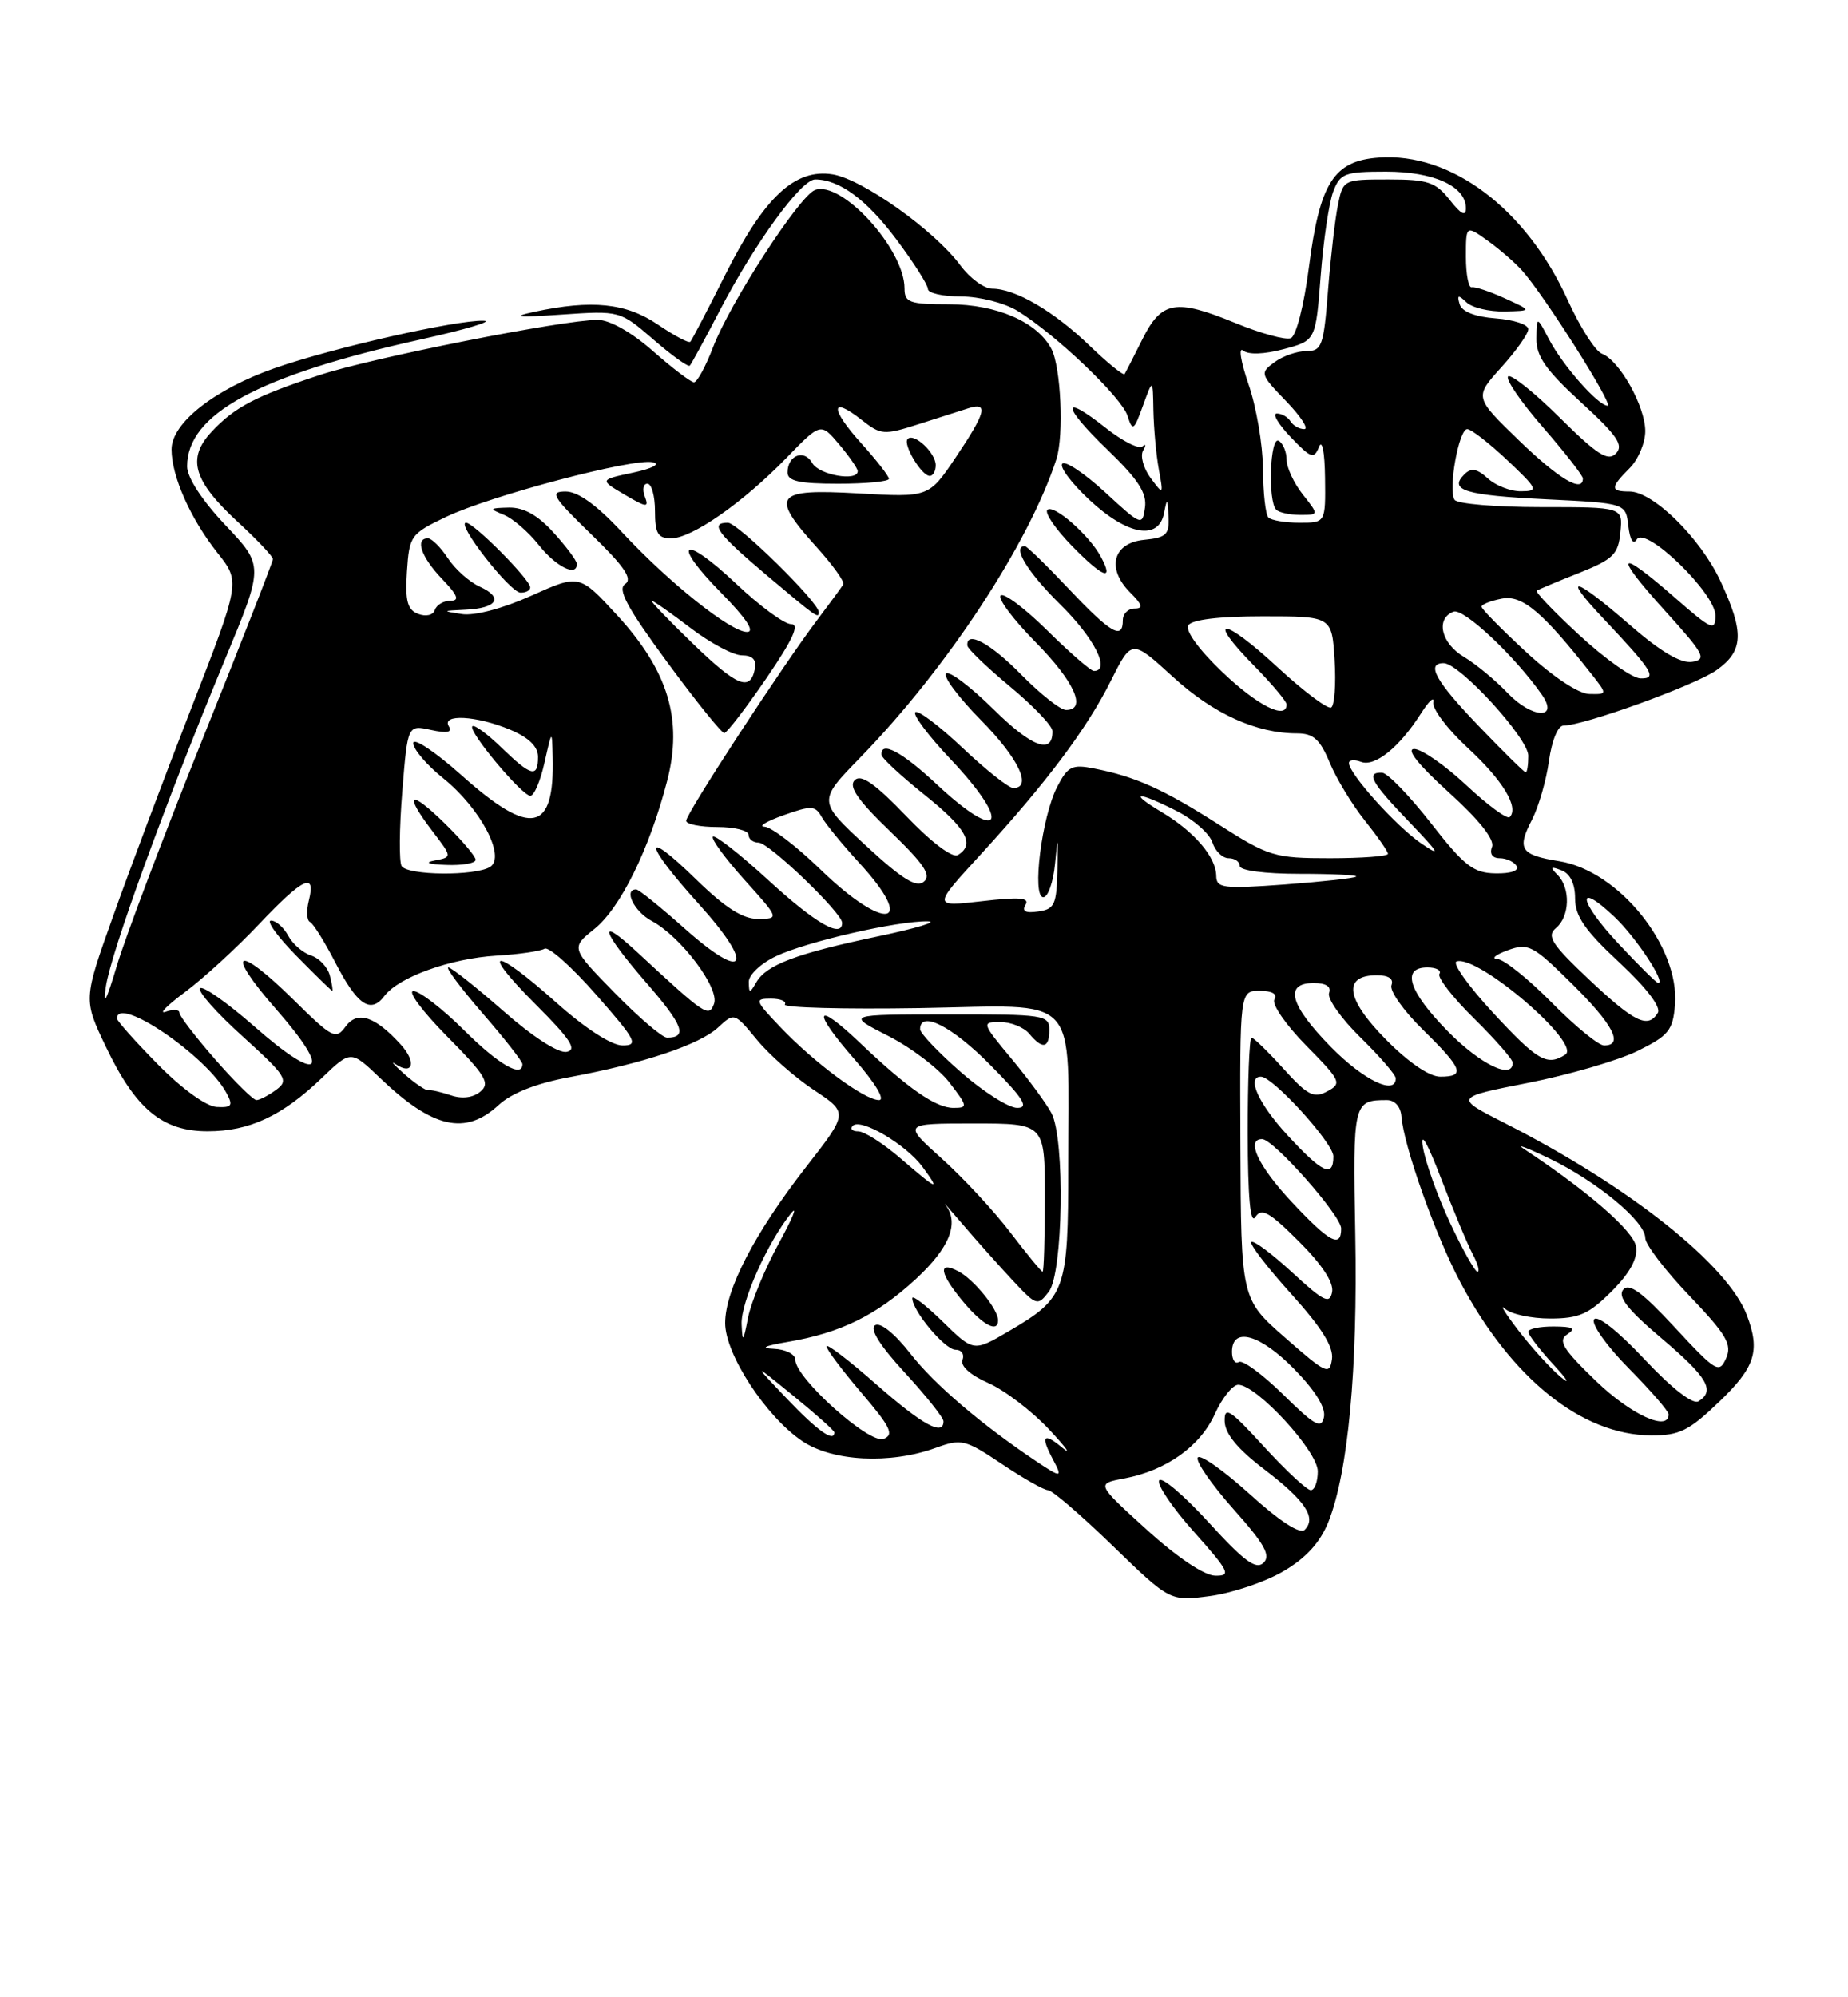 <?xml version="1.0" encoding="UTF-8" standalone="no"?>
<!DOCTYPE svg PUBLIC "-//W3C//DTD SVG 1.1//EN" "http://www.w3.org/Graphics/SVG/1.1/DTD/svg11.dtd" >
<svg xmlns="http://www.w3.org/2000/svg" xmlns:xlink="http://www.w3.org/1999/xlink" version="1.1" viewBox="0 0 237 256">
 <g >
 <path fill="currentColor"
d=" M 164.58 201.40 C 167.49 199.70 169.30 197.71 170.36 195.07 C 172.89 188.74 174.13 175.49 173.81 158.26 C 173.49 141.28 173.55 141.00 177.87 141.00 C 178.88 141.00 179.64 141.85 179.73 143.10 C 180.02 146.87 184.10 158.37 187.29 164.36 C 193.83 176.69 202.86 183.93 211.73 183.98 C 215.38 184.00 216.59 183.40 220.48 179.67 C 225.10 175.24 225.77 173.16 224.03 168.57 C 221.56 162.07 208.95 152.07 193.00 143.96 C 186.50 140.66 186.50 140.66 196.00 138.79 C 201.22 137.76 207.53 135.92 210.00 134.71 C 213.98 132.76 214.54 132.07 214.81 128.82 C 215.43 121.32 207.60 111.60 199.95 110.38 C 195.00 109.58 194.51 108.84 196.48 105.05 C 197.33 103.39 198.31 100.00 198.65 97.52 C 199.01 94.93 199.80 93.00 200.51 93.00 C 203.13 93.00 217.44 87.82 220.15 85.89 C 223.62 83.42 223.72 81.10 220.65 74.49 C 218.07 68.96 212.01 63.00 208.97 63.00 C 206.49 63.00 206.50 62.50 209.00 60.00 C 210.10 58.90 211.00 56.76 211.00 55.25 C 210.99 52.08 207.71 46.21 205.45 45.34 C 204.60 45.02 202.64 41.95 201.08 38.52 C 195.76 26.78 186.11 19.50 176.79 20.20 C 171.05 20.62 169.26 23.43 167.87 34.19 C 167.23 39.17 166.23 43.08 165.53 43.35 C 164.86 43.61 161.65 42.73 158.40 41.39 C 150.76 38.25 148.96 38.57 146.50 43.50 C 145.40 45.70 144.38 47.70 144.23 47.94 C 144.08 48.18 142.06 46.54 139.73 44.30 C 135.16 39.89 130.21 37.00 127.24 37.00 C 126.21 37.00 124.39 35.66 123.17 34.02 C 119.87 29.55 110.64 22.98 106.79 22.35 C 101.94 21.57 98.00 25.26 92.98 35.28 C 90.73 39.77 88.73 43.60 88.53 43.81 C 88.32 44.01 86.44 43.01 84.35 41.59 C 80.29 38.83 75.90 38.38 68.50 39.97 C 65.50 40.62 66.37 40.71 72.00 40.32 C 79.50 39.81 79.50 39.81 83.80 43.52 C 86.16 45.57 88.26 47.07 88.46 46.87 C 88.66 46.67 90.42 43.44 92.36 39.70 C 96.83 31.13 102.75 23.00 104.54 23.00 C 107.64 23.00 111.15 25.59 114.96 30.69 C 117.18 33.65 119.00 36.51 119.00 37.04 C 119.00 37.57 120.91 38.00 123.25 38.00 C 125.63 38.01 128.82 38.82 130.50 39.85 C 135.39 42.86 143.84 50.92 144.60 53.29 C 145.25 55.32 145.41 55.22 146.58 52.00 C 147.85 48.50 147.85 48.50 147.92 52.62 C 147.97 54.89 148.27 58.27 148.61 60.12 C 149.22 63.47 149.21 63.48 147.55 61.25 C 146.64 60.01 146.21 58.43 146.60 57.75 C 147.00 57.06 146.96 56.83 146.52 57.22 C 146.08 57.62 143.96 56.55 141.81 54.85 C 136.02 50.27 136.17 52.01 142.06 57.68 C 145.97 61.45 147.11 63.21 146.84 65.06 C 146.51 67.44 146.38 67.39 141.73 63.10 C 139.11 60.69 136.63 59.03 136.24 59.43 C 135.84 59.83 137.40 61.92 139.72 64.08 C 144.59 68.62 148.61 69.32 149.29 65.75 C 149.67 63.78 149.74 63.83 149.86 66.19 C 149.98 68.52 149.57 68.91 146.75 69.19 C 142.73 69.57 141.85 72.85 144.94 75.94 C 146.52 77.52 146.65 78.00 145.50 78.00 C 144.68 78.00 144.00 78.67 144.00 79.50 C 144.00 82.07 142.47 81.19 137.09 75.50 C 134.23 72.47 131.69 70.00 131.44 70.00 C 129.74 70.00 131.76 73.33 136.00 77.50 C 140.36 81.80 142.48 86.00 140.28 86.00 C 139.89 86.00 137.20 83.66 134.31 80.81 C 131.41 77.95 128.73 75.94 128.33 76.33 C 127.94 76.73 129.95 79.41 132.81 82.31 C 137.80 87.36 139.43 91.00 136.71 91.00 C 136.00 91.00 133.43 88.97 131.00 86.50 C 127.02 82.44 123.90 80.76 124.06 82.75 C 124.09 83.16 126.56 85.53 129.53 88.00 C 132.51 90.47 134.96 93.04 134.97 93.69 C 135.04 96.77 132.35 95.79 127.43 90.93 C 124.47 88.01 121.73 85.94 121.33 86.33 C 120.94 86.73 122.95 89.41 125.81 92.31 C 130.63 97.19 132.44 101.00 129.94 101.00 C 129.36 101.00 126.43 98.68 123.43 95.84 C 120.43 93.01 117.71 90.96 117.38 91.29 C 117.05 91.62 119.08 94.32 121.89 97.29 C 129.85 105.70 128.42 108.28 120.10 100.50 C 115.67 96.36 112.93 94.90 113.05 96.75 C 113.07 97.16 115.55 99.46 118.55 101.86 C 123.95 106.18 125.08 108.22 122.85 109.59 C 122.16 110.02 119.46 107.98 116.21 104.59 C 112.18 100.40 110.42 99.18 109.61 100.00 C 108.80 100.81 110.00 102.56 114.13 106.53 C 118.51 110.74 119.48 112.19 118.48 113.01 C 117.52 113.82 115.68 112.67 111.04 108.38 C 104.88 102.68 104.88 102.68 110.33 97.09 C 121.43 85.69 131.96 69.68 135.48 58.85 C 136.46 55.80 136.06 47.01 134.83 44.70 C 133.00 41.26 127.83 39.01 121.75 39.00 C 116.62 39.00 116.00 38.78 116.00 36.95 C 116.00 31.93 107.90 23.06 104.51 24.36 C 102.50 25.13 93.61 38.84 91.45 44.50 C 90.50 46.98 89.40 49.00 89.00 49.00 C 88.61 49.00 86.24 47.20 83.74 45.00 C 80.99 42.58 78.19 41.00 76.66 41.00 C 72.22 41.00 47.73 45.85 41.00 48.07 C 32.76 50.78 30.08 52.19 27.13 55.35 C 23.95 58.76 24.78 61.62 30.48 66.88 C 32.97 69.17 35.00 71.32 35.00 71.66 C 35.00 72.00 30.93 82.39 25.97 94.75 C 21.00 107.11 16.04 120.21 14.96 123.86 C 13.65 128.26 13.18 129.15 13.57 126.50 C 14.21 122.12 21.07 103.28 28.86 84.51 C 33.84 72.52 33.84 72.52 28.92 67.32 C 25.91 64.14 24.00 61.21 24.00 59.78 C 24.00 53.07 33.08 48.14 54.00 43.50 C 59.78 42.22 63.38 41.14 62.00 41.11 C 58.42 41.02 42.59 44.61 35.26 47.18 C 27.51 49.89 22.00 54.23 22.00 57.60 C 22.00 61.03 24.43 66.50 27.90 70.87 C 30.83 74.57 30.83 74.57 24.54 90.75 C 21.07 99.65 16.54 111.70 14.47 117.53 C 10.69 128.12 10.69 128.12 13.58 134.17 C 17.40 142.16 20.82 145.00 26.63 145.00 C 31.97 145.00 36.19 143.04 41.25 138.19 C 45.00 134.59 45.00 134.59 48.75 138.18 C 55.50 144.63 59.68 145.58 63.95 141.63 C 65.61 140.10 68.78 138.85 73.00 138.07 C 82.48 136.32 89.73 133.90 92.10 131.69 C 94.17 129.77 94.19 129.78 97.08 133.28 C 98.67 135.21 101.96 138.11 104.38 139.71 C 108.79 142.63 108.79 142.63 103.38 149.57 C 96.79 158.03 93.00 165.33 93.00 169.58 C 93.00 173.57 98.26 181.62 102.90 184.72 C 106.79 187.33 114.16 187.70 120.00 185.58 C 123.30 184.38 123.78 184.49 128.49 187.65 C 131.23 189.49 133.90 191.00 134.41 191.00 C 134.93 191.00 138.66 194.21 142.70 198.13 C 150.05 205.25 150.05 205.25 155.19 204.57 C 158.02 204.19 162.25 202.77 164.58 201.40 Z  M 141.17 71.34 C 139.68 68.57 135.10 64.57 134.32 65.35 C 133.94 65.73 135.37 67.82 137.50 70.00 C 141.47 74.06 142.93 74.59 141.17 71.34 Z  M 147.04 196.04 C 140.58 190.17 140.58 190.17 144.17 189.50 C 149.58 188.48 153.92 185.39 155.81 181.22 C 156.74 179.17 158.09 177.49 158.80 177.49 C 161.18 177.51 169.00 186.01 169.00 188.58 C 169.00 189.91 168.60 191.00 168.10 191.00 C 167.61 191.00 164.91 188.49 162.10 185.42 C 157.74 180.65 157.01 180.18 157.06 182.17 C 157.10 183.76 158.71 185.72 162.11 188.31 C 167.40 192.34 168.87 194.53 167.32 196.08 C 166.72 196.68 164.10 194.98 160.26 191.49 C 156.89 188.45 153.90 186.35 153.61 186.82 C 153.32 187.30 155.37 190.26 158.17 193.41 C 162.17 197.89 163.01 199.38 162.04 200.31 C 161.08 201.24 159.54 200.10 155.03 195.15 C 151.84 191.66 148.98 189.23 148.66 189.75 C 148.34 190.26 150.34 193.23 153.12 196.34 C 157.68 201.46 157.94 202.00 155.83 201.96 C 154.43 201.93 150.93 199.58 147.04 196.04 Z  M 132.97 187.35 C 125.86 182.59 119.83 177.44 116.78 173.53 C 114.76 170.94 112.91 169.44 112.23 169.86 C 111.49 170.31 112.83 172.46 116.05 175.95 C 118.77 178.91 121.00 181.71 121.00 182.17 C 121.00 184.12 118.32 182.65 112.36 177.42 C 108.86 174.34 106.00 172.16 106.00 172.56 C 106.00 172.96 108.02 175.65 110.49 178.54 C 114.23 182.92 114.70 183.90 113.31 184.43 C 111.49 185.13 102.00 176.62 102.00 174.29 C 102.00 173.58 100.77 172.95 99.25 172.88 C 97.42 172.80 98.00 172.51 101.00 172.00 C 107.80 170.85 112.40 168.59 117.44 163.95 C 121.78 159.95 123.06 156.76 121.25 154.43 C 120.84 153.90 121.85 155.04 123.50 156.97 C 125.15 158.91 127.97 162.06 129.76 163.99 C 132.92 167.39 133.06 167.44 134.51 165.56 C 136.34 163.17 136.60 146.01 134.85 142.68 C 134.22 141.48 131.93 138.36 129.76 135.75 C 125.89 131.10 125.86 131.00 128.28 131.00 C 129.64 131.00 131.32 131.68 132.00 132.50 C 133.70 134.55 134.57 134.38 134.57 132.00 C 134.57 130.10 133.91 130.00 121.54 130.02 C 108.50 130.03 108.50 130.03 113.89 132.77 C 116.85 134.27 120.39 136.96 121.76 138.75 C 124.13 141.83 124.15 142.00 122.26 142.00 C 120.01 142.00 116.43 139.51 110.27 133.65 C 104.47 128.13 104.06 129.46 109.61 135.80 C 112.27 138.85 113.56 141.00 112.73 141.00 C 110.88 141.00 104.44 136.24 100.05 131.62 C 96.81 128.22 96.74 128.00 98.86 128.00 C 100.10 128.00 100.91 128.34 100.65 128.75 C 100.40 129.16 108.19 129.37 117.96 129.21 C 138.83 128.86 137.00 126.92 137.00 149.40 C 137.00 165.49 136.70 166.33 129.38 170.62 C 124.86 173.27 124.86 173.27 120.93 169.43 C 118.77 167.32 117.00 165.95 117.00 166.39 C 117.00 168.01 121.18 173.00 122.54 173.00 C 123.31 173.00 123.71 173.58 123.44 174.30 C 123.14 175.08 124.44 176.25 126.74 177.26 C 128.83 178.19 132.33 180.85 134.52 183.19 C 136.71 185.53 137.49 186.60 136.25 185.57 C 133.81 183.53 133.41 184.03 135.04 187.07 C 136.30 189.42 136.11 189.45 132.97 187.35 Z  M 128.00 169.22 C 128.00 167.82 124.94 164.04 122.95 162.97 C 120.20 161.50 120.48 163.23 123.59 166.92 C 126.07 169.87 128.00 170.88 128.00 169.22 Z  M 100.96 179.32 C 96.50 174.63 96.50 174.63 101.75 178.91 C 104.64 181.26 107.00 183.37 107.00 183.59 C 107.00 184.93 104.87 183.42 100.96 179.32 Z  M 164.58 178.76 C 161.93 176.16 159.37 174.27 158.88 174.57 C 158.40 174.87 158.00 174.29 158.00 173.27 C 158.00 170.01 161.58 170.99 165.96 175.46 C 168.66 178.21 170.05 180.44 169.79 181.64 C 169.46 183.20 168.61 182.73 164.58 178.76 Z  M 204.68 177.01 C 200.42 172.90 199.77 171.84 201.00 171.02 C 202.15 170.26 201.74 170.03 199.25 170.02 C 197.46 170.01 196.00 170.32 196.00 170.70 C 196.00 171.09 197.46 172.99 199.25 174.93 C 201.04 176.87 201.44 177.57 200.14 176.48 C 198.84 175.39 196.40 172.70 194.71 170.50 C 193.02 168.30 192.26 167.06 193.02 167.75 C 193.78 168.44 196.38 169.00 198.80 169.00 C 202.49 169.00 203.76 168.44 206.67 165.53 C 209.02 163.18 210.04 161.32 209.82 159.79 C 209.54 157.81 203.66 152.69 195.41 147.24 C 194.36 146.55 195.85 147.11 198.71 148.49 C 204.78 151.41 211.00 156.56 211.00 158.68 C 211.00 159.49 213.54 162.82 216.65 166.07 C 221.45 171.10 222.16 172.32 221.36 174.11 C 220.48 176.08 220.05 175.82 214.80 170.15 C 210.61 165.63 208.92 164.39 208.17 165.30 C 207.43 166.19 208.75 167.87 213.06 171.51 C 218.98 176.52 220.01 178.26 217.82 179.61 C 217.10 180.05 214.40 177.95 210.87 174.19 C 207.47 170.57 204.82 168.49 204.43 169.12 C 204.06 169.71 206.06 172.53 208.88 175.38 C 211.70 178.23 214.00 180.89 214.00 181.28 C 214.00 183.55 209.15 181.32 204.68 177.01 Z  M 164.83 171.47 C 159.16 166.50 159.16 166.50 159.08 146.75 C 159.00 127.00 159.00 127.00 161.56 127.00 C 163.16 127.00 163.86 127.41 163.44 128.10 C 163.07 128.70 164.89 131.35 167.50 134.00 C 171.98 138.54 172.12 138.86 170.22 139.88 C 168.49 140.81 167.68 140.39 164.60 136.98 C 162.62 134.79 160.78 133.00 160.50 133.00 C 160.23 133.00 160.01 138.51 160.02 145.25 C 160.03 153.44 160.35 157.00 160.99 156.00 C 161.78 154.77 162.77 155.32 166.57 159.11 C 169.54 162.07 171.07 164.40 170.84 165.60 C 170.53 167.20 169.76 166.82 165.72 163.09 C 163.10 160.68 160.74 158.92 160.48 159.19 C 160.22 159.45 162.51 162.43 165.57 165.82 C 169.49 170.15 171.05 172.64 170.82 174.21 C 170.52 176.28 170.08 176.08 164.83 171.47 Z  M 95.11 169.72 C 95.00 166.92 98.43 159.24 101.46 155.50 C 102.36 154.40 101.63 156.16 99.86 159.40 C 98.09 162.65 96.32 166.93 95.93 168.90 C 95.32 172.05 95.22 172.15 95.11 169.72 Z  M 129.59 157.99 C 127.49 155.23 123.52 150.96 120.77 148.49 C 115.78 144.00 115.78 144.00 124.89 144.00 C 134.00 144.00 134.00 144.00 134.00 153.50 C 134.00 158.72 133.87 163.00 133.71 163.00 C 133.54 163.00 131.69 160.74 129.59 157.99 Z  M 185.97 156.75 C 184.36 153.31 182.79 148.93 182.48 147.00 C 182.14 144.87 183.05 146.45 184.81 151.04 C 186.40 155.19 188.24 159.58 188.89 160.79 C 189.54 162.01 189.81 163.00 189.48 163.00 C 189.16 163.00 187.58 160.19 185.97 156.75 Z  M 165.64 154.04 C 161.38 149.49 159.74 146.00 161.86 146.00 C 163.32 146.00 172.00 155.81 172.00 157.46 C 172.00 160.04 170.49 159.23 165.64 154.04 Z  M 115.50 148.48 C 113.30 146.58 110.86 145.02 110.08 145.01 C 109.30 145.01 108.98 144.68 109.37 144.29 C 110.39 143.27 116.19 146.69 118.30 149.55 C 120.64 152.74 120.30 152.61 115.50 148.48 Z  M 165.13 145.52 C 161.41 141.49 159.83 138.00 161.71 138.00 C 163.25 138.00 171.00 146.52 171.00 148.21 C 171.00 151.01 169.59 150.36 165.13 145.52 Z  M 20.25 136.43 C 17.36 133.50 15.00 130.85 15.00 130.55 C 15.00 127.51 26.50 135.33 29.05 140.10 C 29.92 141.72 29.73 141.98 27.79 141.88 C 26.45 141.81 23.32 139.55 20.25 136.43 Z  M 123.23 137.42 C 120.35 134.90 118.00 132.43 118.00 131.92 C 118.00 129.46 122.11 131.55 127.00 136.50 C 131.27 140.82 132.01 142.00 130.45 142.00 C 129.36 142.00 126.11 139.94 123.23 137.42 Z  M 27.58 135.77 C 25.06 132.89 23.00 130.20 23.00 129.80 C 23.00 129.39 22.21 129.34 21.25 129.68 C 20.29 130.02 21.40 128.89 23.71 127.17 C 26.03 125.45 30.28 121.56 33.16 118.52 C 38.86 112.50 40.55 111.69 39.61 115.42 C 39.28 116.75 39.34 117.98 39.75 118.17 C 40.16 118.35 41.62 120.69 43.00 123.36 C 45.81 128.82 47.53 130.00 49.30 127.66 C 51.12 125.24 57.76 122.85 63.65 122.49 C 66.54 122.32 69.33 121.91 69.84 121.60 C 70.36 121.28 73.34 123.94 76.47 127.51 C 81.60 133.35 81.93 134.00 79.83 134.00 C 78.42 133.99 75.06 131.82 71.34 128.50 C 63.23 121.26 61.39 121.43 68.70 128.74 C 73.17 133.21 74.05 134.56 72.67 134.82 C 71.63 135.03 68.31 132.89 64.55 129.58 C 61.05 126.51 57.88 124.00 57.50 124.00 C 57.11 124.00 59.10 126.65 61.90 129.89 C 64.71 133.12 67.00 136.05 67.00 136.39 C 67.00 138.22 63.91 136.43 59.50 132.03 C 56.75 129.30 53.84 127.05 53.03 127.03 C 52.22 127.01 54.16 129.62 57.33 132.83 C 62.30 137.85 62.90 138.84 61.60 139.92 C 60.65 140.70 59.24 140.88 57.80 140.38 C 56.53 139.96 55.25 139.66 54.94 139.74 C 54.63 139.81 53.26 138.89 51.89 137.69 C 50.52 136.48 50.00 135.90 50.73 136.39 C 52.95 137.89 53.44 136.14 51.42 133.91 C 48.10 130.25 45.84 129.50 44.32 131.58 C 43.07 133.29 42.63 133.06 37.71 128.21 C 30.28 120.87 28.71 121.72 35.46 129.41 C 42.69 137.65 41.01 138.94 32.64 131.58 C 29.16 128.53 26.02 126.32 25.66 126.67 C 25.30 127.03 27.76 129.81 31.12 132.84 C 36.73 137.93 37.08 138.47 35.42 139.68 C 34.43 140.41 33.29 141.00 32.89 141.00 C 32.48 141.00 30.10 138.65 27.58 135.77 Z  M 42.30 125.03 C 42.02 123.95 40.93 122.80 39.89 122.47 C 38.85 122.13 37.53 121.00 36.96 119.93 C 36.39 118.87 35.40 118.00 34.76 118.00 C 34.11 118.00 35.57 120.03 38.00 122.50 C 40.43 124.97 42.51 127.00 42.61 127.00 C 42.72 127.00 42.58 126.11 42.30 125.03 Z  M 170.71 134.22 C 165.41 128.83 164.64 126.00 168.47 126.00 C 170.06 126.00 170.76 126.45 170.45 127.27 C 170.18 127.97 171.99 130.54 174.48 132.98 C 176.97 135.42 179.00 137.77 179.00 138.21 C 179.00 140.44 174.89 138.46 170.71 134.22 Z  M 177.68 133.18 C 172.59 128.01 172.18 125.00 176.58 125.00 C 178.08 125.00 178.76 125.46 178.45 126.27 C 178.18 126.97 179.99 129.54 182.48 131.98 C 187.60 137.00 187.97 138.00 184.71 138.00 C 183.30 138.00 180.60 136.15 177.68 133.18 Z  M 185.71 132.22 C 180.65 127.08 179.66 124.00 183.06 124.00 C 184.19 124.00 184.89 124.37 184.60 124.83 C 184.32 125.29 186.32 127.86 189.04 130.54 C 191.77 133.23 194.00 135.78 194.00 136.21 C 194.00 138.44 189.89 136.45 185.71 132.22 Z  M 191.47 129.80 C 188.31 126.38 186.21 123.43 186.80 123.23 C 189.52 122.33 202.90 133.81 200.74 135.18 C 198.39 136.67 197.20 135.98 191.47 129.80 Z  M 199.00 128.50 C 196.01 125.47 192.88 122.96 192.03 122.92 C 191.19 122.88 191.78 122.38 193.35 121.80 C 196.00 120.84 196.57 121.13 201.60 126.10 C 206.89 131.32 208.28 134.00 205.72 134.00 C 205.01 134.00 201.99 131.53 199.00 128.50 Z  M 78.82 127.25 C 73.20 121.50 73.20 121.50 76.24 119.06 C 79.57 116.38 83.29 108.83 85.55 100.13 C 87.60 92.26 85.72 86.01 79.14 78.85 C 74.30 73.59 74.30 73.59 68.13 76.36 C 64.48 78.00 60.85 78.96 59.23 78.71 C 56.67 78.32 56.69 78.29 59.69 78.15 C 63.78 77.96 64.62 76.60 61.52 75.19 C 60.19 74.59 58.36 72.95 57.44 71.55 C 56.52 70.15 55.37 69.00 54.88 69.00 C 53.18 69.00 54.02 71.41 56.69 74.20 C 58.72 76.32 58.98 77.00 57.77 77.00 C 56.89 77.00 55.99 77.53 55.77 78.18 C 55.55 78.86 54.63 79.07 53.63 78.69 C 52.25 78.16 51.95 77.05 52.19 73.26 C 52.49 68.67 52.67 68.42 57.21 66.25 C 62.91 63.53 81.25 58.68 83.72 59.25 C 84.74 59.48 83.67 60.05 81.19 60.58 C 76.88 61.50 76.88 61.50 80.10 63.40 C 82.93 65.07 83.25 65.10 82.70 63.65 C 82.35 62.74 82.50 62.00 83.03 62.00 C 83.56 62.00 84.00 63.58 84.00 65.50 C 84.00 68.37 84.37 69.00 86.07 69.00 C 88.73 69.00 95.30 64.42 100.88 58.67 C 105.26 54.16 105.26 54.16 107.63 56.97 C 108.93 58.52 110.00 60.06 110.00 60.39 C 110.00 61.76 105.03 60.88 104.18 59.36 C 103.15 57.52 101.00 58.34 101.00 60.56 C 101.00 61.67 102.51 62.00 107.50 62.00 C 111.08 62.00 114.00 61.72 114.00 61.37 C 114.00 61.03 112.39 58.96 110.42 56.78 C 106.44 52.37 106.48 50.66 110.50 53.82 C 112.97 55.76 113.35 55.79 117.80 54.37 C 120.39 53.54 123.29 52.62 124.25 52.31 C 126.79 51.52 126.43 52.89 122.56 58.64 C 119.11 63.76 119.11 63.76 110.06 63.24 C 99.35 62.63 98.71 63.46 104.75 70.15 C 106.81 72.43 108.34 74.57 108.15 74.90 C 107.96 75.23 106.44 77.30 104.78 79.50 C 100.32 85.39 88.00 104.27 88.00 105.20 C 88.00 105.64 89.80 106.00 92.00 106.00 C 94.20 106.00 96.00 106.45 96.00 107.00 C 96.00 107.55 96.58 108.00 97.29 108.00 C 98.62 108.00 108.00 117.01 108.00 118.28 C 108.00 120.32 104.59 118.36 98.60 112.87 C 94.93 109.50 91.70 106.97 91.43 107.24 C 91.16 107.50 92.97 109.98 95.45 112.74 C 99.96 117.75 99.96 117.75 97.23 117.78 C 95.27 117.80 93.02 116.37 89.25 112.69 C 82.27 105.88 82.53 108.04 89.64 115.89 C 96.89 123.91 95.65 126.00 87.79 119.00 C 84.70 116.25 81.91 114.00 81.59 114.00 C 79.93 114.00 81.33 116.84 83.59 118.05 C 87.33 120.05 92.33 126.70 91.57 128.67 C 90.90 130.44 90.48 130.16 81.75 122.07 C 76.44 117.15 77.10 119.31 82.96 126.05 C 87.61 131.40 88.21 133.00 85.55 133.00 C 84.94 133.00 81.91 130.41 78.82 127.25 Z  M 98.27 86.96 C 101.68 81.97 102.59 80.00 101.46 80.00 C 100.59 80.00 97.43 77.68 94.43 74.84 C 87.55 68.34 85.93 69.33 92.52 76.02 C 95.72 79.27 96.86 81.00 95.80 81.00 C 93.70 81.00 85.78 74.68 79.71 68.15 C 76.54 64.74 74.12 63.00 72.55 63.00 C 70.45 63.00 70.83 63.64 75.84 68.50 C 80.09 72.62 81.17 74.21 80.17 74.86 C 79.15 75.52 80.43 77.89 85.56 84.86 C 89.26 89.89 92.56 93.98 92.89 93.96 C 93.23 93.93 95.65 90.78 98.27 86.96 Z  M 105.00 78.44 C 105.00 77.20 94.62 67.00 93.35 67.00 C 90.97 67.00 91.99 68.38 98.31 73.72 C 104.81 79.20 105.00 79.34 105.00 78.44 Z  M 68.00 75.29 C 68.00 74.29 60.76 67.00 59.77 67.00 C 58.43 67.00 65.38 75.92 66.75 75.96 C 67.44 75.98 68.00 75.68 68.00 75.29 Z  M 73.97 72.25 C 73.95 71.84 72.61 70.04 70.98 68.25 C 68.96 66.02 67.16 65.02 65.26 65.06 C 62.75 65.12 62.69 65.20 64.60 65.98 C 65.76 66.44 67.78 68.19 69.10 69.86 C 71.32 72.66 74.04 74.00 73.97 72.25 Z  M 120.00 59.62 C 120.00 58.04 117.22 55.44 116.41 56.26 C 115.74 56.92 118.18 61.00 119.24 61.00 C 119.66 61.00 120.00 60.38 120.00 59.62 Z  M 203.79 125.55 C 198.99 121.02 198.32 119.98 199.54 118.96 C 201.33 117.48 201.44 113.84 199.75 112.14 C 198.75 111.13 198.85 111.01 200.25 111.55 C 201.37 111.97 202.00 113.27 202.00 115.15 C 202.00 117.43 203.26 119.26 207.67 123.36 C 211.14 126.59 213.06 129.10 212.61 129.82 C 211.34 131.88 209.64 131.06 203.79 125.55 Z  M 96.03 125.86 C 96.01 124.96 97.57 123.48 99.52 122.56 C 103.45 120.69 115.16 118.01 119.00 118.09 C 120.38 118.12 117.49 118.99 112.58 120.02 C 102.11 122.22 98.31 123.66 97.01 125.88 C 96.14 127.37 96.06 127.37 96.03 125.86 Z  M 207.54 120.93 C 202.41 115.45 202.06 112.78 207.10 117.57 C 209.83 120.17 213.68 126.00 212.66 126.00 C 212.45 126.00 210.14 123.72 207.54 120.93 Z  M 105.28 111.50 C 102.16 108.47 98.90 105.98 98.05 105.96 C 97.20 105.93 98.29 105.27 100.48 104.49 C 104.06 103.22 104.56 103.24 105.39 104.73 C 105.90 105.64 108.05 108.26 110.16 110.56 C 117.71 118.75 113.58 119.54 105.28 111.50 Z  M 131.52 115.97 C 132.08 115.06 130.74 114.95 125.93 115.51 C 119.60 116.24 119.60 116.24 125.74 109.55 C 134.26 100.25 139.39 93.41 142.49 87.21 C 145.14 81.93 145.14 81.93 150.43 86.76 C 155.61 91.50 161.12 94.00 166.35 94.00 C 168.44 94.00 169.29 94.77 170.53 97.75 C 171.39 99.81 173.42 103.16 175.05 105.19 C 176.67 107.22 178.00 109.13 178.00 109.44 C 178.00 109.75 174.64 110.00 170.53 110.00 C 163.44 110.00 162.72 109.78 156.28 105.67 C 149.18 101.14 145.62 99.54 140.31 98.50 C 137.49 97.94 136.94 98.22 135.58 100.85 C 133.60 104.67 132.31 115.00 133.80 115.00 C 134.40 115.00 135.07 113.09 135.30 110.75 C 135.67 106.93 135.70 107.01 135.61 111.50 C 135.51 115.96 135.24 116.54 133.14 116.83 C 131.51 117.07 131.01 116.80 131.52 115.97 Z  M 155.98 112.26 C 155.95 109.84 153.17 106.59 149.00 104.10 C 144.56 101.45 145.85 101.37 150.97 103.98 C 153.11 105.07 155.14 106.87 155.49 107.98 C 155.85 109.09 156.78 110.00 157.57 110.00 C 158.36 110.00 159.00 110.45 159.00 111.00 C 159.00 111.58 162.22 112.00 166.67 112.00 C 170.88 112.00 174.15 112.16 173.92 112.36 C 173.69 112.56 169.56 113.01 164.75 113.37 C 156.83 113.95 156.00 113.84 155.98 112.26 Z  M 51.51 111.01 C 51.17 110.47 51.21 106.17 51.59 101.46 C 52.28 92.90 52.28 92.90 55.27 93.56 C 57.33 94.01 58.04 93.87 57.57 93.11 C 56.56 91.48 61.09 91.72 65.38 93.51 C 67.82 94.53 69.00 95.68 69.00 97.01 C 69.00 99.74 68.13 99.52 64.31 95.82 C 62.51 94.07 60.83 92.84 60.58 93.09 C 59.98 93.68 66.93 102.00 68.02 102.00 C 68.50 102.00 69.31 100.09 69.83 97.75 C 70.79 93.50 70.79 93.50 70.88 97.00 C 71.14 106.70 68.12 107.33 59.25 99.42 C 55.81 96.35 53.00 94.48 53.00 95.25 C 53.00 96.03 54.73 98.06 56.85 99.76 C 61.60 103.58 64.90 109.81 62.86 111.11 C 60.98 112.30 52.26 112.22 51.51 111.01 Z  M 61.00 110.20 C 61.00 109.76 59.20 107.65 57.00 105.50 C 52.50 101.10 51.73 101.65 55.50 106.59 C 58.00 109.86 58.00 109.86 55.75 110.29 C 54.36 110.56 54.93 110.78 57.25 110.86 C 59.31 110.94 61.00 110.64 61.00 110.20 Z  M 183.50 105.49 C 180.75 101.97 177.94 99.07 177.25 99.04 C 175.12 98.97 175.83 100.25 180.75 105.37 C 184.58 109.36 184.88 109.89 182.29 108.12 C 179.06 105.91 173.00 99.18 173.00 97.80 C 173.00 97.40 173.69 97.33 174.54 97.65 C 176.31 98.33 179.45 95.81 182.20 91.50 C 183.25 89.85 183.97 89.18 183.81 90.00 C 183.65 90.83 185.63 93.46 188.22 95.85 C 192.72 100.00 194.84 103.49 193.61 104.73 C 193.29 105.04 190.79 103.21 188.06 100.65 C 185.32 98.09 182.31 96.00 181.37 96.00 C 180.29 96.00 181.90 98.03 185.78 101.54 C 189.69 105.07 191.70 107.61 191.35 108.54 C 191.00 109.43 191.39 110.00 192.33 110.00 C 193.19 110.00 194.16 110.45 194.50 111.00 C 194.87 111.59 193.77 111.98 191.81 111.94 C 188.96 111.90 187.81 111.01 183.50 105.49 Z  M 189.67 93.09 C 184.13 87.33 182.83 85.00 185.14 85.00 C 187.19 85.00 196.00 94.63 196.00 96.86 C 196.00 98.04 195.85 99.00 195.67 99.00 C 195.49 99.00 192.79 96.34 189.67 93.09 Z  M 193.36 88.84 C 191.79 87.19 189.26 85.10 187.75 84.20 C 184.81 82.46 184.08 79.29 186.41 78.40 C 187.69 77.91 194.28 84.09 197.73 89.03 C 200.00 92.26 196.48 92.11 193.36 88.84 Z  M 156.77 86.15 C 153.77 83.29 151.98 80.84 152.40 80.15 C 152.86 79.42 156.36 79.00 161.97 79.00 C 170.81 79.00 170.81 79.00 171.16 84.60 C 171.35 87.68 171.15 90.41 170.72 90.68 C 170.29 90.94 167.20 88.62 163.85 85.53 C 156.88 79.07 154.52 78.90 160.81 85.31 C 163.12 87.66 165.00 89.90 165.00 90.29 C 165.00 92.32 161.28 90.45 156.77 86.15 Z  M 195.75 83.60 C 192.59 80.68 190.00 78.06 190.00 77.76 C 190.00 77.47 191.17 77.01 192.61 76.73 C 195.23 76.23 197.82 78.42 204.11 86.41 C 206.15 89.00 206.15 89.00 203.82 88.95 C 202.45 88.93 199.15 86.74 195.75 83.60 Z  M 202.59 81.45 C 199.33 78.45 196.86 75.87 197.09 75.71 C 197.31 75.55 199.75 74.53 202.50 73.44 C 206.90 71.68 207.54 71.06 207.81 68.22 C 208.13 65.00 208.13 65.00 197.62 65.00 C 191.84 65.00 186.86 64.58 186.54 64.06 C 185.70 62.71 187.09 55.00 188.17 55.00 C 188.67 55.00 190.97 56.79 193.29 58.97 C 197.23 62.70 197.35 62.95 195.08 62.97 C 193.75 62.99 191.82 62.25 190.81 61.32 C 189.40 60.05 188.67 59.93 187.79 60.81 C 185.76 62.84 187.91 63.49 198.33 64.00 C 208.50 64.50 208.50 64.50 208.83 67.42 C 209.04 69.21 209.46 69.88 209.91 69.14 C 211.02 67.35 220.00 76.03 220.00 78.90 C 220.00 80.95 219.51 80.73 214.77 76.58 C 207.40 70.13 206.83 70.89 213.50 78.25 C 218.58 83.85 218.94 84.53 217.00 84.83 C 215.54 85.05 212.94 83.51 209.00 80.08 C 201.89 73.90 200.14 73.47 205.60 79.25 C 211.97 86.00 212.60 87.01 210.37 86.95 C 209.34 86.93 205.84 84.45 202.59 81.45 Z  M 162.67 66.33 C 162.30 65.97 161.99 63.15 161.97 60.08 C 161.95 57.01 161.12 52.14 160.12 49.26 C 159.13 46.37 158.81 44.43 159.42 44.93 C 160.09 45.49 162.12 45.42 164.63 44.75 C 168.73 43.66 168.73 43.66 169.37 35.39 C 169.72 30.84 170.44 25.97 170.98 24.56 C 171.87 22.22 172.45 22.00 177.75 22.00 C 183.90 22.00 188.00 23.88 188.00 26.69 C 188.00 27.79 187.37 27.47 185.93 25.63 C 184.11 23.33 183.13 23.00 178.05 23.00 C 172.31 23.00 172.24 23.03 171.59 26.25 C 171.22 28.04 170.65 32.99 170.31 37.25 C 169.76 44.34 169.52 45.00 167.54 45.00 C 166.35 45.00 164.51 45.64 163.44 46.43 C 161.56 47.81 161.61 47.98 164.95 51.43 C 166.84 53.39 167.88 55.00 167.26 55.00 C 166.63 55.00 165.84 54.55 165.50 54.00 C 165.16 53.45 164.37 53.00 163.75 53.00 C 163.13 53.00 163.94 54.37 165.54 56.04 C 168.13 58.75 168.52 58.88 169.15 57.29 C 169.56 56.25 169.89 57.92 169.93 61.25 C 170.00 67.00 170.00 67.00 166.67 67.00 C 164.83 67.00 163.03 66.70 162.67 66.33 Z  M 167.07 63.37 C 165.93 61.92 165.00 59.92 165.00 58.92 C 165.00 57.93 164.55 56.84 164.00 56.50 C 162.88 55.81 162.57 64.23 163.67 65.33 C 164.03 65.70 165.42 66.00 166.74 66.00 C 169.15 66.00 169.15 66.00 167.07 63.37 Z  M 194.79 56.44 C 189.08 50.91 189.08 50.91 192.54 47.08 C 194.44 44.98 196.00 42.78 196.00 42.19 C 196.00 41.60 194.12 40.98 191.83 40.81 C 189.19 40.61 187.49 39.95 187.20 39.00 C 186.84 37.79 187.01 37.74 188.07 38.75 C 188.80 39.44 191.00 39.96 192.95 39.92 C 196.50 39.84 196.50 39.84 193.00 38.24 C 191.07 37.36 189.16 36.72 188.75 36.82 C 188.34 36.92 188.00 35.17 188.00 32.93 C 188.00 28.86 188.00 28.86 190.75 30.82 C 192.26 31.90 194.25 33.62 195.17 34.64 C 198.01 37.78 207.01 52.00 206.17 52.00 C 204.96 52.00 200.44 46.88 198.66 43.50 C 197.08 40.50 197.08 40.50 197.04 43.40 C 197.01 45.67 198.24 47.42 202.75 51.56 C 207.41 55.82 208.26 57.07 207.24 58.12 C 206.22 59.18 204.87 58.32 200.02 53.52 C 196.74 50.27 193.76 47.90 193.41 48.25 C 193.06 48.61 195.07 51.54 197.89 54.78 C 200.70 58.01 203.00 60.96 203.00 61.33 C 203.00 63.23 199.91 61.39 194.79 56.44 Z  M 88.84 82.48 C 85.72 79.47 83.36 77.00 83.58 77.00 C 83.80 77.00 86.05 78.58 88.57 80.50 C 91.09 82.42 94.05 84.00 95.15 84.00 C 96.48 84.00 97.04 84.56 96.82 85.67 C 96.24 88.69 94.57 88.02 88.84 82.48 Z "/>
</g>
</svg>